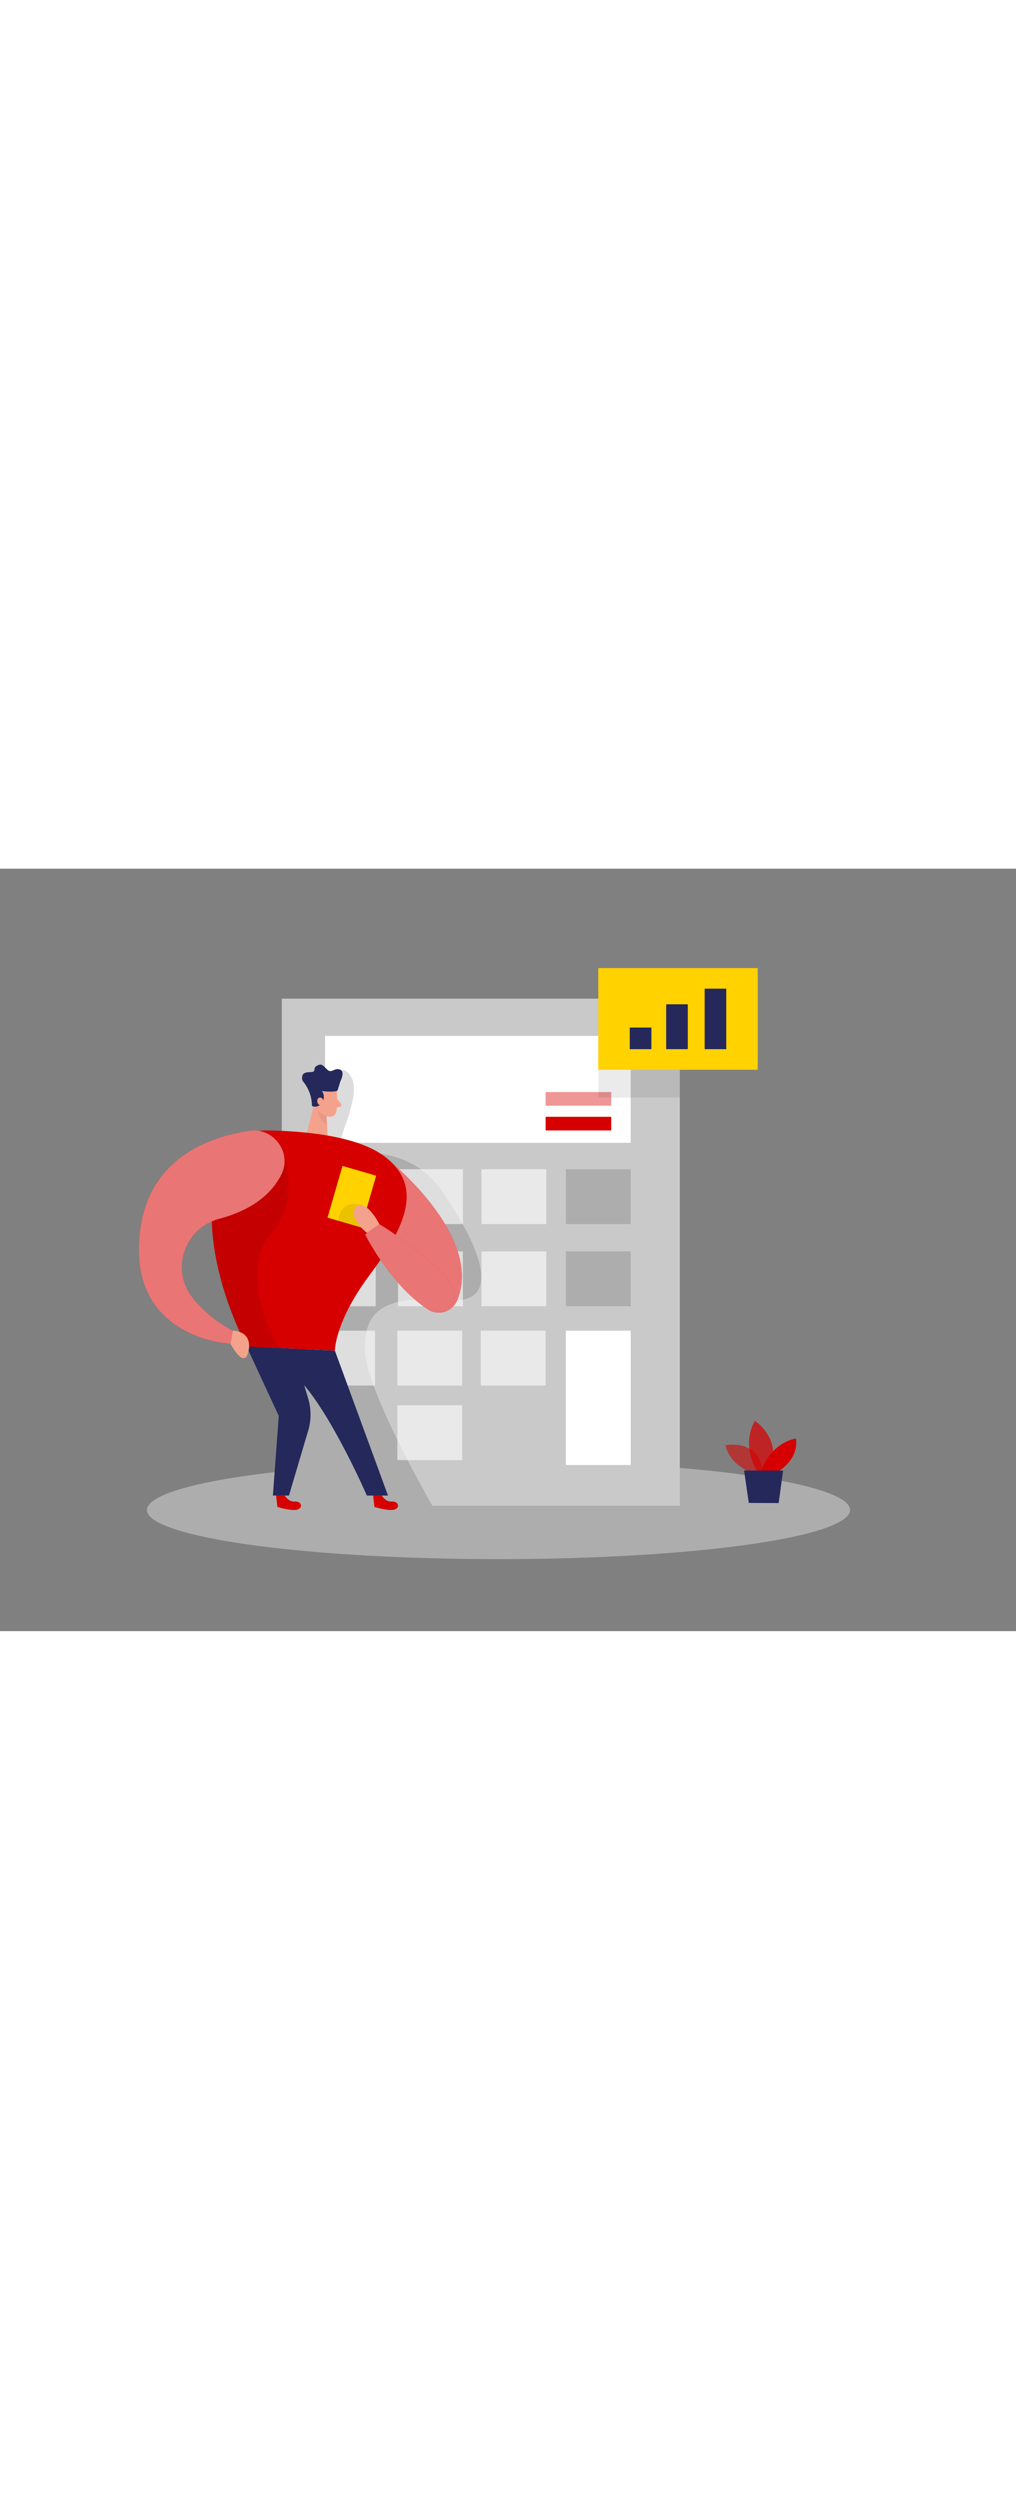 <svg id="Layer_1" data-name="Layer 1" xmlns="http://www.w3.org/2000/svg" viewBox="0 0 400 300" data-imageid="finance-analysis-two-color" imageName="Finance analysis" class="illustrations_image" style="width: 122px;"><rect x="0" y="0" width="400" height="300" fill="#808080" stroke="none"/><title>#81_finance analysis_twocolour</title><ellipse cx="196.25" cy="252.34" rx="138.4" ry="19.34" fill="#e6e6e6" opacity="0.45"/><rect x="110.95" y="51.14" width="156.7" height="199.52" fill="#c9c9c9"/><rect x="127.99" y="65.79" width="120.32" height="42.07" fill="#fff"/><rect x="189.55" y="118.26" width="25.53" height="21.58" fill="#fff" opacity="0.6"/><path d="M134.87,79s6,1.42,4.1,11.45-6,15.36-4.27,19.36,25-3.34,39,16.66,26,45.34,2.33,43.34-33,3.42-32.33,19.87,26.55,61,26.55,61H112l3.52-78.5,13.52-86.82Z" opacity="0.14"/><rect x="156.71" y="118.26" width="25.53" height="21.58" fill="#fff" opacity="0.6"/><rect x="122.39" y="118.26" width="25.53" height="21.58" fill="#fff"/><rect x="189.55" y="150.59" width="25.53" height="21.58" fill="#fff" opacity="0.6"/><rect x="156.71" y="150.59" width="25.53" height="21.58" fill="#fff" opacity="0.6"/><rect x="122.39" y="150.59" width="25.53" height="21.58" fill="#fff" opacity="0.6"/><rect x="189.28" y="181.79" width="25.53" height="21.58" fill="#fff" opacity="0.6"/><rect x="156.44" y="181.79" width="25.53" height="21.58" fill="#fff" opacity="0.6"/><rect x="156.44" y="211.12" width="25.53" height="21.58" fill="#fff" opacity="0.6"/><rect x="122.12" y="181.79" width="25.53" height="21.58" fill="#fff" opacity="0.6"/><path d="M151.09,113s39.67,30.86,28.9,56.85a7.81,7.81,0,0,1-13.37,1.87L146.9,146.39Z" fill="#d60000" class="target-color"/><path d="M151.09,113s39.67,30.86,28.9,56.85a7.81,7.81,0,0,1-13.37,1.87L146.9,146.39Z" fill="#fff" opacity="0.46"/><path d="M150.33,246.66s1.4,2.53,3.86,2.34,3.49,2.09,1.4,3.06-8.17-.92-8.17-.92l-.52-4.48Z" fill="#d60000" class="target-color"/><path d="M112.12,246.66s1.4,2.53,3.86,2.34,3.49,2.09,1.4,3.06-8.16-.92-8.16-.92l-.53-4.48Z" fill="#d60000" class="target-color"/><path d="M132.58,87.4a31,31,0,0,1-.19,8.28,2.5,2.5,0,0,1-3,1.89,5.54,5.54,0,0,1-4.43-4l-1.6-4.32a4.47,4.47,0,0,1,1.85-4.83C128,82.28,132.39,84.37,132.58,87.4Z" fill="#f4a28c"/><polygon points="124.27 90.43 120.23 106.26 129.12 107.86 128.49 95.69 124.27 90.43" fill="#f4a28c"/><path d="M122.81,93.08h0a.46.46,0,0,0,.37.45A3.33,3.33,0,0,0,126.87,92a4.16,4.16,0,0,0-.12-4.56,19.59,19.59,0,0,0,4.6.23,4.61,4.61,0,0,0,1.51-.34l1.19-3.78s2-3.79-.27-4.54-3.2,1.78-5,0-2.25-2.45-4.08-1.43S125,80,122,80.05s-3.07,1.28-3.07,2.66a2.38,2.38,0,0,0,.6,1.26A15.33,15.33,0,0,1,122.81,93.08Z" fill="#24285b"/><path d="M127.4,91.81s-.09-1.92-1.53-1.74-1.33,3,.64,3.17Z" fill="#f4a28c"/><path d="M132.77,90.54l1.44,1.89a.79.79,0,0,1-.46,1.26l-1.9.41Z" fill="#f4a28c"/><path d="M128.54,97.32s-1.14-.2-3.2-2.06c0,0-.3,3.24,3.42,5.63Z" fill="#ce8172" opacity="0.31"/><path d="M89.22,111.77A17.31,17.31,0,0,1,104.51,103c12.47.11,35.12,1.56,46.58,10,16.34,12,8,28.66-5.66,47s-13.58,29.66-13.58,29.66L97.09,188S72.4,141.76,89.22,111.77Z" fill="#d60000" class="target-color"/><path d="M97.09,188l12.67,27.33-2.33,31.33h6.33l7.57-25.54a22.09,22.09,0,0,0,0-12.66l-3.86-12.8,14.42-6Z" fill="#24285b"/><path d="M131.85,189.66l20.91,57h-8.33s-16.87-38.87-30-48.66v-3.67Z" fill="#24285b"/><path d="M112,113s5.86,18.66-5.14,30.35-3.55,36.37,3.35,45.28L98.07,188s-13.22-18-14.68-49.22S112,113,112,113Z" opacity="0.08"/><path d="M110.78,120.33c4.31-8.65-3.1-18.63-12.65-17.18-16,2.4-39.09,10.75-42.88,38.64-5.89,43.28,35.5,45.14,35.5,45.14l.91-5.14S81.8,177,75.34,168.19c-8.15-11.06-2.34-26.92,10.94-30.43C95,135.47,105.65,130.61,110.78,120.33Z" fill="#d60000" class="target-color"/><path d="M110.78,120.33c4.31-8.65-3.1-18.63-12.65-17.18-16,2.4-39.09,10.75-42.88,38.64-5.89,43.28,35.5,45.14,35.5,45.14l.91-5.14S81.8,177,75.34,168.19c-8.15-11.06-2.34-26.92,10.94-30.43C95,135.47,105.65,130.61,110.78,120.33Z" fill="#fff" opacity="0.46"/><path d="M91.66,181.79s7.76-.08,6.21,7.87-7.12-2.73-7.12-2.73Z" fill="#f4a28c"/><rect x="131.62" y="118.46" width="13.8" height="21.19" transform="translate(41.45 -33.49) rotate(16.18)" fill="#ffd200"/><path d="M133.11,138.51s.67-8.89,9.54-6.06l-.45,8.69Z" opacity="0.08"/><path d="M168.22,173.24a6.85,6.85,0,0,0,9.9-8.85,27.68,27.68,0,0,0-6.85-8.2c-13.9-11.86-21.87-16.26-21.87-16.26l-5.65,4S153.65,163.7,168.22,173.24Z" fill="#d60000" class="target-color"/><path d="M168.22,173.24a6.85,6.85,0,0,0,9.9-8.85,27.68,27.68,0,0,0-6.85-8.2c-13.9-11.86-21.87-16.26-21.87-16.26l-5.65,4S153.65,163.7,168.22,173.24Z" fill="#fff" opacity="0.46"/><path d="M149.4,139.93s-3.25-6.48-6.75-7.48-6.08,4.46,1.88,10.9Z" fill="#f4a28c"/><rect x="222.79" y="118.26" width="25.53" height="21.58" fill="#adadad"/><rect x="222.79" y="150.59" width="25.53" height="21.58" fill="#adadad"/><rect x="222.79" y="181.79" width="25.53" height="52.84" fill="#fff"/><rect x="235.55" y="39.12" width="62.77" height="40" fill="#ffd200"/><rect x="214.81" y="97.63" width="25.84" height="5.37" fill="#d60000" class="target-color"/><rect x="214.81" y="87.89" width="25.84" height="5.37" fill="#d60000" opacity="0.41" class="target-color"/><rect x="247.94" y="62.51" width="8.51" height="8.51" fill="#24285b"/><rect x="262.28" y="53.36" width="8.51" height="17.66" fill="#24285b"/><rect x="277.42" y="47.21" width="8.51" height="23.81" fill="#24285b"/><rect x="235.55" y="79.14" width="32.1" height="10.92" opacity="0.08"/><path d="M296.83,237.93s-9.21-2.51-11.22-11.09c0,0,14.28-2.88,14.68,11.85Z" fill="#d60000" opacity="0.58" class="target-color"/><path d="M298,237s-6.44-10.18-.77-19.69c0,0,10.85,6.89,6,19.71Z" fill="#d60000" opacity="0.73" class="target-color"/><path d="M299.62,237s3.4-10.75,13.68-12.78c0,0,1.92,7-6.66,12.8Z" fill="#d60000" class="target-color"/><polygon points="292.94 236.78 294.8 249.56 306.56 249.61 308.3 236.85 292.94 236.78" fill="#24285b"/></svg>